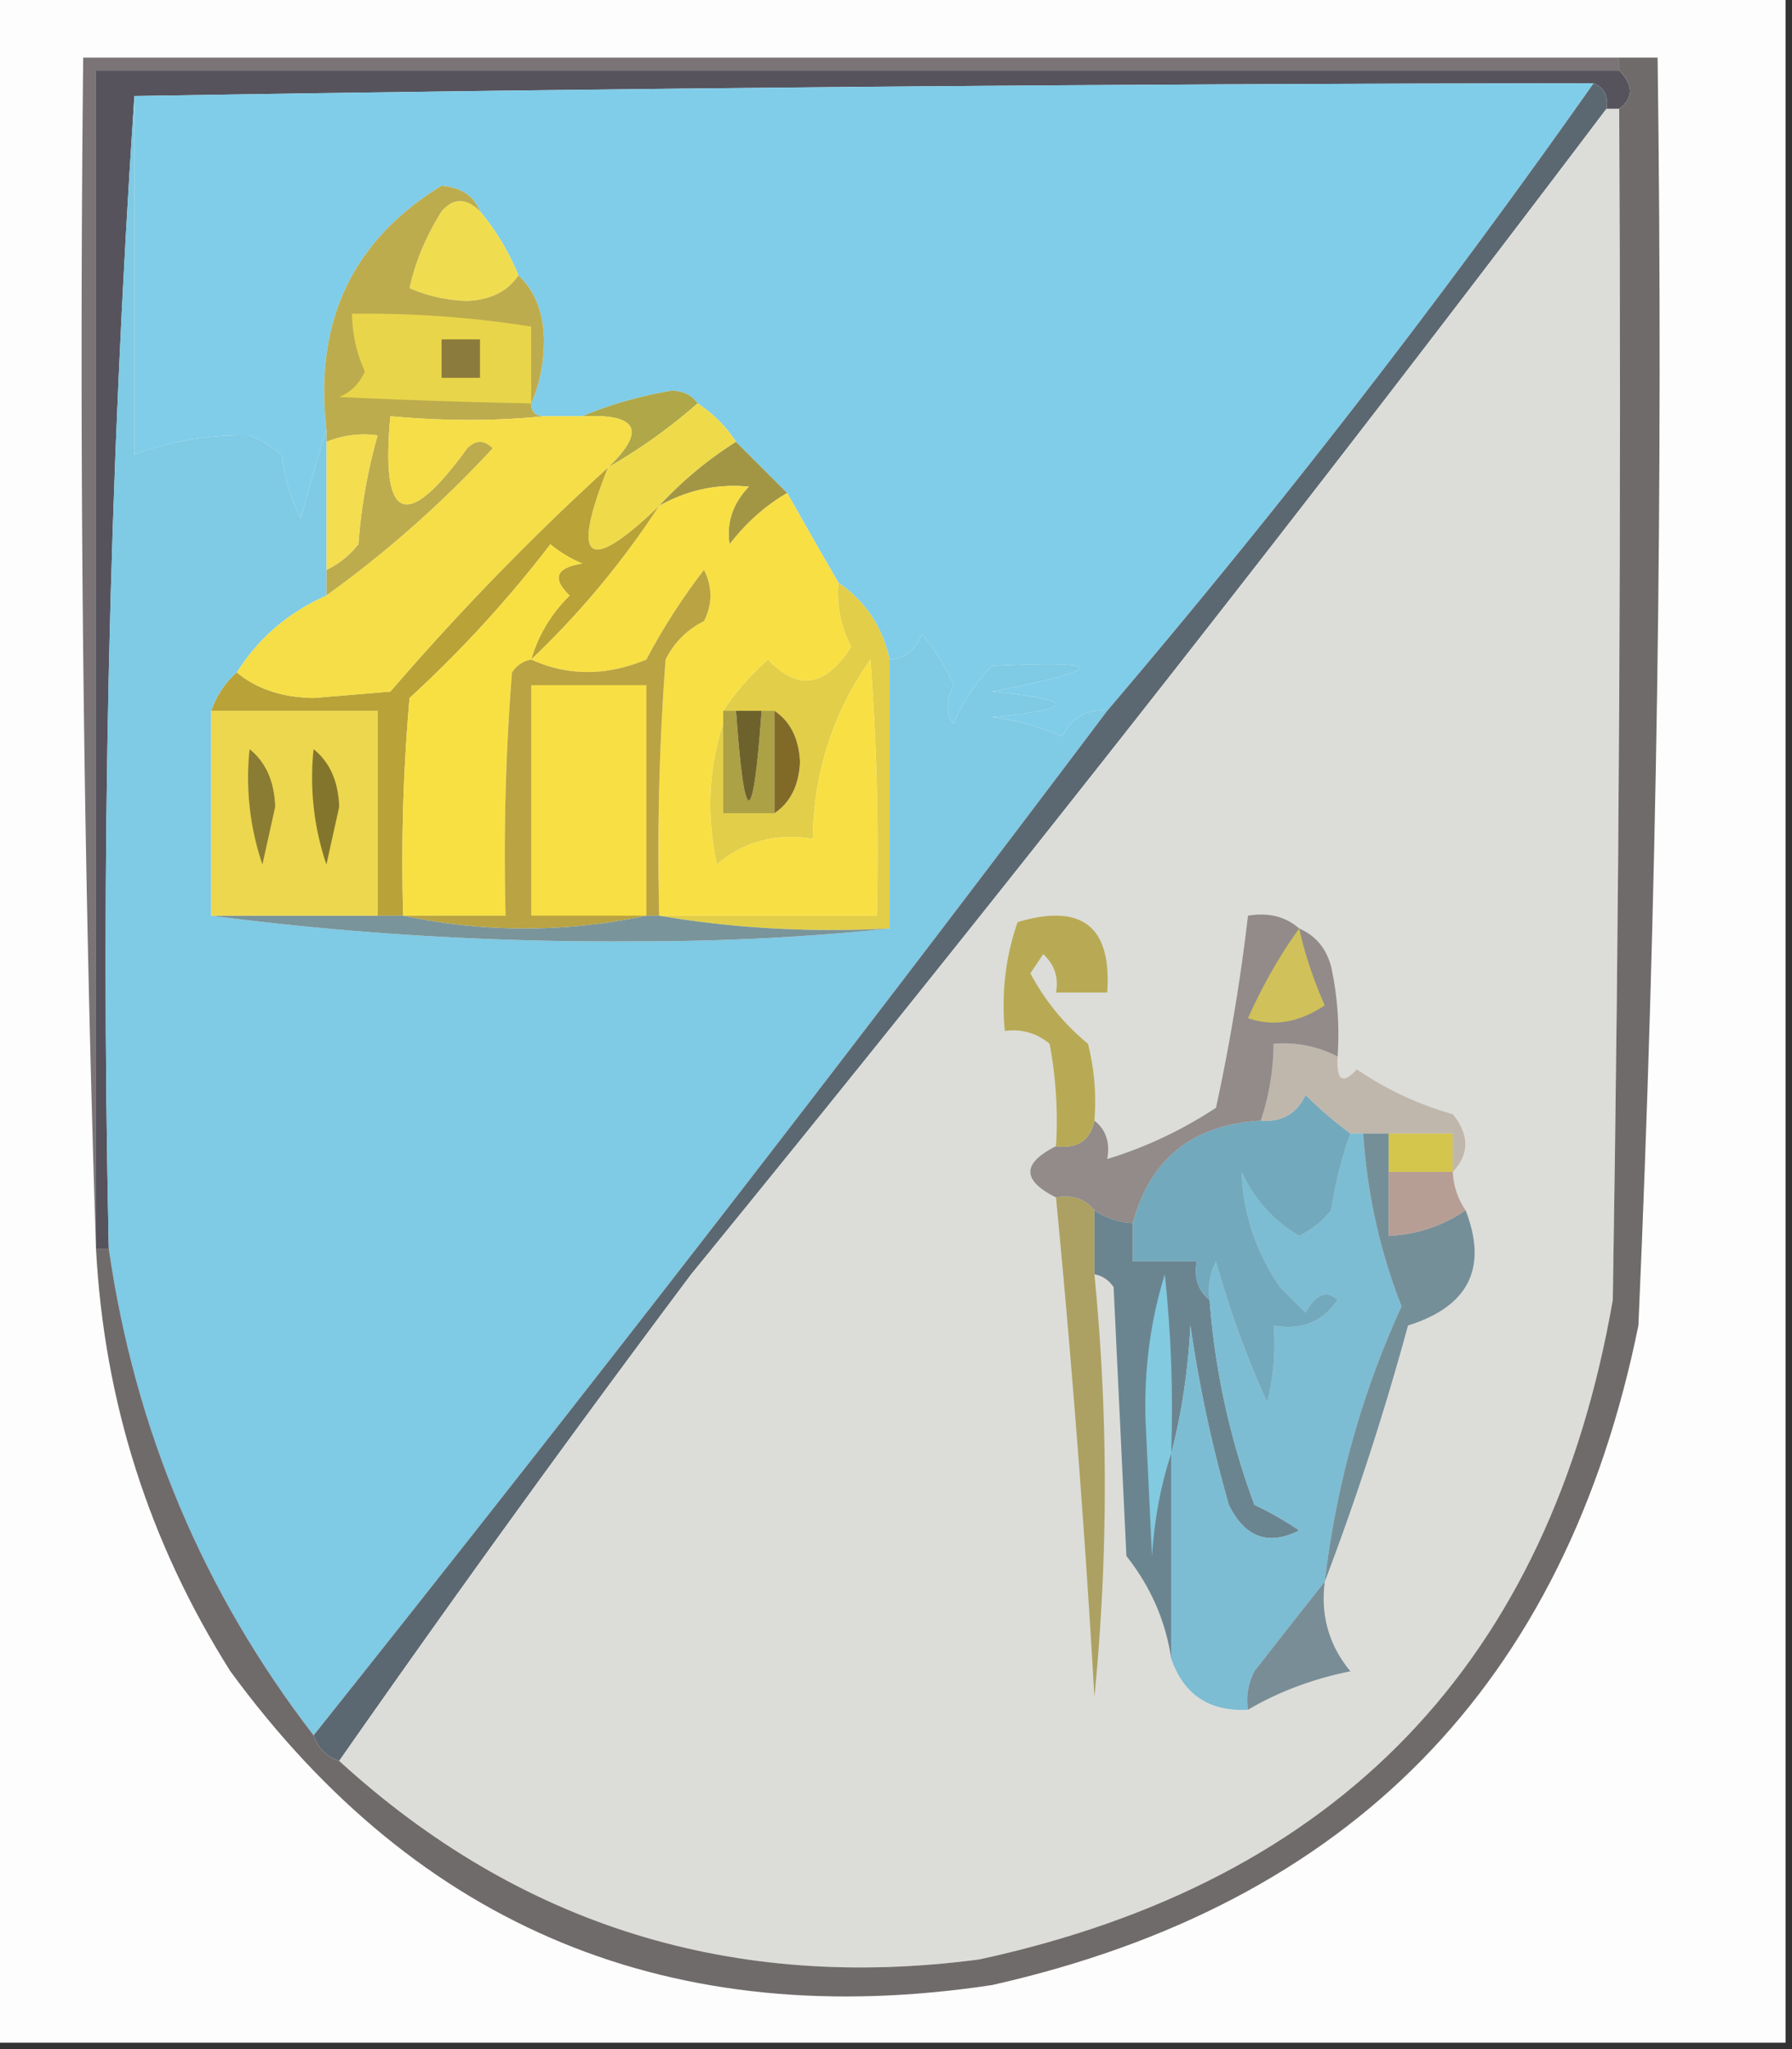 <svg xmlns="http://www.w3.org/2000/svg" width="140" height="160" style="shape-rendering:geometricPrecision;text-rendering:geometricPrecision;image-rendering:optimizeQuality;fill-rule:evenodd;clip-rule:evenodd"><rect width="100%" height="100%" fill="#333333" stroke="none"/><path style="opacity:1" fill="#fcfdfc" d="M-.5-.5h140v160H-.5V-.5z"/><path style="opacity:1" fill="#7a7477" d="M126.5 4.5v1H7.5v92a2162.846 2162.846 0 0 1-1-93h120z"/><path style="opacity:1" fill="#56535d" d="M126.5 5.5c1.125 1.152 1.125 2.152 0 3h-1c.172-.992-.162-1.658-1-2-38.003.041-76.003.374-114 1-1.992 29.648-2.659 59.648-2 90h-1v-92h119z"/><path style="opacity:1" fill="#80cde9" d="M124.5 6.5a673.218 673.218 0 0 1-38 49c-1.624-.14-2.79.527-3.5 2a20.435 20.435 0 0 0-5.5-1.5c6.667-.667 6.667-1.333 0-2 9.133-1.788 9.133-2.454 0-2a14.754 14.754 0 0 0-3 4.5c-.637-.718-.637-1.718 0-3a15.653 15.653 0 0 0-2.5-4c-.417 1.256-1.25 1.923-2.5 2-.557-2.55-1.89-4.55-4-6a695.1 695.1 0 0 1-4-7l-4-4a10.174 10.174 0 0 0-3-3c-.417-.624-1.084-.957-2-1-2.529.429-4.862 1.096-7 2h-3c-.667 0-1-.333-1-1 .66-1.464.993-3.13 1-5-.056-2.14-.723-3.806-2-5a18.941 18.941 0 0 0-3-5c-.47-1.194-1.47-1.86-3-2-6.957 4.253-9.957 10.586-9 19a246.13 246.13 0 0 0-2 7 14.73 14.73 0 0 1-1.5-5 9.468 9.468 0 0 0-2.5-1.5c-3.07-.078-6.07.422-9 1.5v-28c37.997-.626 75.997-.959 114-1z"/><path style="opacity:1" fill="#f0dd4f" d="M37.5 16.5a18.941 18.941 0 0 1 3 5c-.834 1.248-2.167 1.915-4 2-1.6-.05-3.1-.384-4.5-1 .42-2.003 1.253-4.003 2.5-6 .925-1.062 1.925-1.062 3 0z"/><path style="opacity:1" fill="#bdac4d" d="M37.5 16.5c-1.075-1.062-2.075-1.062-3 0-1.247 1.997-2.08 3.997-2.5 6 1.4.616 2.9.95 4.5 1 1.833-.085 3.166-.752 4-2 1.277 1.194 1.944 2.86 2 5-.007 1.87-.34 3.536-1 5 0 .667.333 1 1 1-3.793.385-7.793.385-12 0-.77 8.252 1.23 9.085 6 2.5.667-.667 1.333-.667 2 0a85.927 85.927 0 0 1-13 11.5v-2c.958-.453 1.792-1.12 2.5-2 .218-2.926.718-5.76 1.5-8.5-1.32-.195-2.653-.028-4 .5v-1c-.957-8.414 2.043-14.747 9-19 1.53.14 2.53.806 3 2z"/><path style="opacity:1" fill="#e8d54a" d="M41.5 31.5a547.09 547.09 0 0 1-15-.5c.928-.388 1.595-1.055 2-2-.648-1.44-.98-2.94-1-4.5 4.703-.063 9.37.27 14 1v6z"/><path style="opacity:1" fill="#8b7b3c" d="M34.5 26.5h3v3h-3v-3z"/><path style="opacity:1" fill="#afa748" d="M54.5 31.5a43.21 43.21 0 0 1-7 5c3.012-2.869 2.345-4.202-2-4 2.138-.904 4.471-1.571 7-2 .916.043 1.583.376 2 1z"/><path style="opacity:1" fill="#efdb4a" d="M54.5 31.5a10.174 10.174 0 0 1 3 3 29.86 29.86 0 0 0-6 5c-5.615 5.393-6.949 4.393-4-3a43.21 43.21 0 0 0 7-5z"/><path style="opacity:1" fill="#a29645" d="m57.5 34.5 4 4c-1.693.975-3.193 2.308-4.5 4-.265-1.663.235-3.163 1.5-4.5-2.46-.24-4.793.26-7 1.5a29.86 29.86 0 0 1 6-5z"/><path style="opacity:1" fill="#f4dd4f" d="M25.5 44.5v-10c1.347-.528 2.68-.695 4-.5a42.336 42.336 0 0 0-1.5 8.5c-.708.88-1.542 1.547-2.5 2z"/><path style="opacity:1" fill="#b9a238" d="M47.5 36.5c-2.949 7.393-1.615 8.393 4 3a67.275 67.275 0 0 1-10 12c.548-1.894 1.548-3.56 3-5-1.402-1.343-1.069-2.176 1-2.5a9.468 9.468 0 0 1-2.5-1.5 93.305 93.305 0 0 1-11 12c-.5 5.657-.666 11.324-.5 17h-2v-16h-13c.432-1.21 1.099-2.21 2-3 1.548 1.294 3.548 1.96 6 2l6-.5a202.925 202.925 0 0 1 17-17.5z"/><path style="opacity:1" fill="#f5de47" d="M42.5 32.5h3c4.345-.202 5.012 1.131 2 4a202.925 202.925 0 0 0-17 17.5l-6 .5c-2.452-.04-4.452-.706-6-2 1.694-2.69 4.027-4.69 7-6a85.927 85.927 0 0 0 13-11.5c-.667-.667-1.333-.667-2 0-4.77 6.585-6.77 5.752-6-2.5 4.207.385 8.207.385 12 0z"/><path style="opacity:1" fill="#e2ce48" d="M65.5 45.5c2.11 1.45 3.443 3.45 4 6v21c-6.19.323-12.19-.01-18-1h17c.166-6.675 0-13.342-.5-20-2.938 4.17-4.438 8.837-4.5 14-2.894-.458-5.394.209-7.5 2-.81-3.858-.643-7.524.5-11v7h4c1.248-.834 1.915-2.167 2-4-.085-1.833-.752-3.166-2-4h-4c.946-1.43 2.112-2.764 3.5-4 2.33 2.471 4.497 2.138 6.5-1a9.106 9.106 0 0 1-1-5z"/><path style="opacity:1" fill="#f8df44" d="M61.5 38.5a695.1 695.1 0 0 0 4 7 9.106 9.106 0 0 0 1 5c-2.003 3.138-4.17 3.471-6.5 1-1.388 1.236-2.554 2.57-3.5 4v1c-1.143 3.476-1.31 7.142-.5 11 2.106-1.791 4.606-2.458 7.5-2 .062-5.163 1.562-9.83 4.5-14 .5 6.658.666 13.325.5 20h-17c-.166-6.675 0-13.342.5-20a6.541 6.541 0 0 1 3-3c.667-1.333.667-2.667 0-4a48.498 48.498 0 0 0-4.5 7c-3.145 1.303-6.145 1.303-9 0a67.275 67.275 0 0 0 10-12c2.207-1.24 4.54-1.74 7-1.5-1.265 1.337-1.765 2.837-1.5 4.5 1.307-1.692 2.807-3.025 4.5-4z"/><path style="opacity:1" fill="#f8e042" d="M41.5 51.5c-.617.11-1.117.444-1.5 1a180.95 180.95 0 0 0-.5 19h-8c-.166-5.676 0-11.343.5-17 4.035-3.7 7.702-7.7 11-12a9.468 9.468 0 0 0 2.5 1.5c-2.069.324-2.402 1.157-1 2.5-1.452 1.44-2.452 3.106-3 5z"/><path style="opacity:1" fill="#b9a342" d="M51.5 71.5h-1a45.626 45.626 0 0 1-19 0h8c-.166-6.342 0-12.675.5-19 .383-.556.883-.89 1.5-1 2.855 1.303 5.855 1.303 9 0a48.498 48.498 0 0 1 4.5-7c.667 1.333.667 2.667 0 4a6.541 6.541 0 0 0-3 3c-.5 6.658-.666 13.325-.5 20z"/><path style="opacity:1" fill="#7fcae4" d="M10.5 7.5v28a24.067 24.067 0 0 1 9-1.5c.916.374 1.75.874 2.5 1.5a14.73 14.73 0 0 0 1.5 5 246.13 246.13 0 0 1 2-7v13c-2.973 1.31-5.306 3.31-7 6-.901.79-1.568 1.79-2 3v16c10.966 1.427 22.133 2.094 33.5 2 6.675 0 13.175-.334 19.5-1v-21c1.25-.077 2.083-.744 2.5-2a15.653 15.653 0 0 1 2.5 4c-.637 1.282-.637 2.282 0 3a14.754 14.754 0 0 1 3-4.5c9.133-.454 9.133.212 0 2 6.667.667 6.667 1.333 0 2 1.933.251 3.766.751 5.5 1.5.71-1.473 1.876-2.14 3.5-2a3651.4 3651.4 0 0 1-62 80c-8.626-11.193-13.96-23.86-16-38-.659-30.352.008-60.352 2-90z"/><path style="opacity:1" fill="#79949a" d="M16.5 71.5h15a45.626 45.626 0 0 0 19 0h1c5.81.99 11.81 1.323 18 1-6.325.666-12.825 1-19.5 1-11.367.094-22.534-.573-33.5-2z"/><path style="opacity:1" fill="#ecd74f" d="M16.5 55.5h13v16h-13v-16z"/><path style="opacity:1" fill="#83762c" d="M24.5 58.5c1.265 1.014 1.931 2.514 2 4.5l-1 4.5a21.12 21.12 0 0 1-1-9z"/><path style="opacity:1" fill="#aca144" d="M56.5 55.5h1c.667 9.333 1.333 9.333 2 0h1v8h-4v-8z"/><path style="opacity:1" fill="#8b7c34" d="M19.5 58.5c1.265 1.014 1.931 2.514 2 4.5l-1 4.5a21.12 21.12 0 0 1-1-9z"/><path style="opacity:1" fill="#816a28" d="M60.5 55.5c1.248.834 1.915 2.167 2 4-.085 1.833-.752 3.166-2 4v-8z"/><path style="opacity:1" fill="#6e622c" d="M57.5 55.5h2c-.667 9.333-1.333 9.333-2 0z"/><path style="opacity:1" fill="#f8df43" d="M50.5 71.5h-9v-18h9v18z"/><path style="opacity:1" fill="#5c6871" d="M124.5 6.5c.838.342 1.172 1.008 1 2a3089.063 3089.063 0 0 1-71.5 91 1423.1 1423.1 0 0 0-27.5 38c-1-.333-1.667-1-2-2a3651.4 3651.4 0 0 0 62-80 673.218 673.218 0 0 0 38-49z"/><path style="opacity:1" fill="#dcddd9" d="M125.5 8.5h1c.167 31.002 0 62.002-.5 93-4.917 28.251-21.417 45.417-49.5 51.5-19.231 2.534-35.898-2.632-50-15.5a1423.1 1423.1 0 0 1 27.5-38 3089.063 3089.063 0 0 0 71.5-91z"/><path style="opacity:1" fill="#6b8590" d="M85.5 94.5c.891.61 1.891.943 3 1v3h5c-.237 1.291.096 2.291 1 3a58.526 58.526 0 0 0 3.5 16 26.579 26.579 0 0 1 3.5 2c-2.409 1.222-4.242.555-5.5-2a105.669 105.669 0 0 1-3-14c-.179 3.525-.679 6.859-1.5 10v16c-.442-2.947-1.608-5.613-3.5-8l-1-21c-.383-.556-.883-.89-1.5-1v-5z"/><path style="opacity:1" fill="#7cbdd3" d="M105.5 88.5h1c.314 4.736 1.314 9.236 3 13.5-3.111 6.791-5.111 13.958-6 21.5a1082.703 1082.703 0 0 0-5.5 7 4.932 4.932 0 0 0-.5 3c-3.022.158-5.022-1.175-6-4v-16c.821-3.141 1.321-6.475 1.5-10 .683 4.734 1.683 9.4 3 14 1.258 2.555 3.091 3.222 5.5 2a26.579 26.579 0 0 0-3.5-2 58.526 58.526 0 0 1-3.5-16 4.932 4.932 0 0 1 .5-3 75.892 75.892 0 0 0 4 11c.496-1.973.662-3.973.5-6 2.165.384 3.832-.283 5-2-.855-.793-1.689-.46-2.5 1l-2-2c-1.893-2.767-2.893-5.767-3-9a10.915 10.915 0 0 0 4.5 5 7.248 7.248 0 0 0 2.5-2 31.91 31.91 0 0 1 1.5-6z"/><path style="opacity:1" fill="#aca162" d="M82.5 93.5c1.291-.237 2.291.096 3 1v5a167.904 167.904 0 0 1 0 33 1004.438 1004.438 0 0 0-3-39z"/><path style="opacity:1" fill="#758f99" d="M106.5 88.5h2v8c2.218-.114 4.218-.78 6-2 1.746 4.508.246 7.508-4.5 9a216.777 216.777 0 0 1-6.5 20c.889-7.542 2.889-14.709 6-21.5-1.686-4.264-2.686-8.764-3-13.5z"/><path style="opacity:1" fill="#b79e95" d="M108.5 91.5h5a5.727 5.727 0 0 0 1 3c-1.782 1.22-3.782 1.886-6 2v-5z"/><path style="opacity:1" fill="#73a9bd" d="M105.5 88.5a31.91 31.91 0 0 0-1.5 6 7.248 7.248 0 0 1-2.5 2 10.915 10.915 0 0 1-4.5-5c.107 3.233 1.107 6.233 3 9l2 2c.811-1.46 1.645-1.793 2.5-1-1.168 1.717-2.835 2.384-5 2a18.437 18.437 0 0 1-.5 6 75.892 75.892 0 0 1-4-11 4.932 4.932 0 0 0-.5 3c-.904-.709-1.237-1.709-1-3h-5v-3c1.343-5.02 4.677-7.687 10-8 1.624.14 2.79-.527 3.5-2a30.155 30.155 0 0 0 3.5 3z"/><path style="opacity:1" fill="#d4c54d" d="M108.5 88.5h5v3h-5v-3z"/><path style="opacity:1" fill="#c0b7ac" d="M104.5 82.5c-.107 1.879.393 2.212 1.5 1a25.706 25.706 0 0 0 7.5 3.5c1.301 1.615 1.301 3.115 0 4.5v-3h-8a30.155 30.155 0 0 1-3.5-3c-.71 1.473-1.876 2.14-3.5 2 .65-1.935.983-3.935 1-6 1.792-.134 3.458.2 5 1z"/><path style="opacity:1" fill="#928b8a" d="M101.5 72.5c1.29.558 2.123 1.558 2.5 3 .497 2.31.663 4.643.5 7-1.542-.8-3.208-1.134-5-1a19.242 19.242 0 0 1-1 6c-5.323.313-8.657 2.98-10 8a5.728 5.728 0 0 1-3-1c-.709-.904-1.709-1.237-3-1-2.667-1.333-2.667-2.667 0-4 1.679.215 2.679-.452 3-2 .904.709 1.237 1.709 1 3 2.966-.898 5.8-2.231 8.5-4a155.815 155.815 0 0 0 2.5-15c1.599-.268 2.932.066 4 1z"/><path style="opacity:1" fill="#b8aa55" d="M85.5 87.5c-.321 1.548-1.321 2.215-3 2a32.437 32.437 0 0 0-.5-8c-1.011-.837-2.178-1.17-3.5-1-.277-2.948.056-5.78 1-8.5 5.03-1.492 7.364.341 7 5.5h-4c.219-1.175-.114-2.175-1-3l-1 1.5a17.988 17.988 0 0 0 4.5 5.5c.496 1.973.662 3.973.5 6z"/><path style="opacity:1" fill="#d0c15a" d="M101.5 72.5a31.69 31.69 0 0 0 2 6c-2.023 1.355-4.023 1.688-6 1 1.17-2.605 2.503-4.938 4-7z"/><path style="opacity:1" fill="#706b6b" d="M126.5 4.5h3c.449 33.032-.051 66.032-1.5 99-5.701 28.035-22.534 45.201-50.5 51.5-24.95 3.763-44.782-4.404-59.5-24.5-6.367-10.072-9.867-21.072-10.5-33h1c2.04 14.14 7.374 26.807 16 38 .333 1 1 1.667 2 2 14.102 12.868 30.769 18.034 50 15.5 28.083-6.083 44.583-23.249 49.5-51.5.5-30.998.667-61.998.5-93 1.125-.848 1.125-1.848 0-3v-1z"/><path style="opacity:1" fill="#798d96" d="M103.5 123.5c-.34 2.644.327 4.977 2 7-2.936.592-5.603 1.592-8 3a4.932 4.932 0 0 1 .5-3c1.842-2.364 3.675-4.697 5.5-7z"/><path style="opacity:1" fill="#82cae0" d="M91.5 113.5c-.817 2.469-1.317 5.135-1.5 8l-.5-10.5c-.134-4.014.366-7.847 1.5-11.5.5 4.655.666 9.321.5 14z"/></svg>